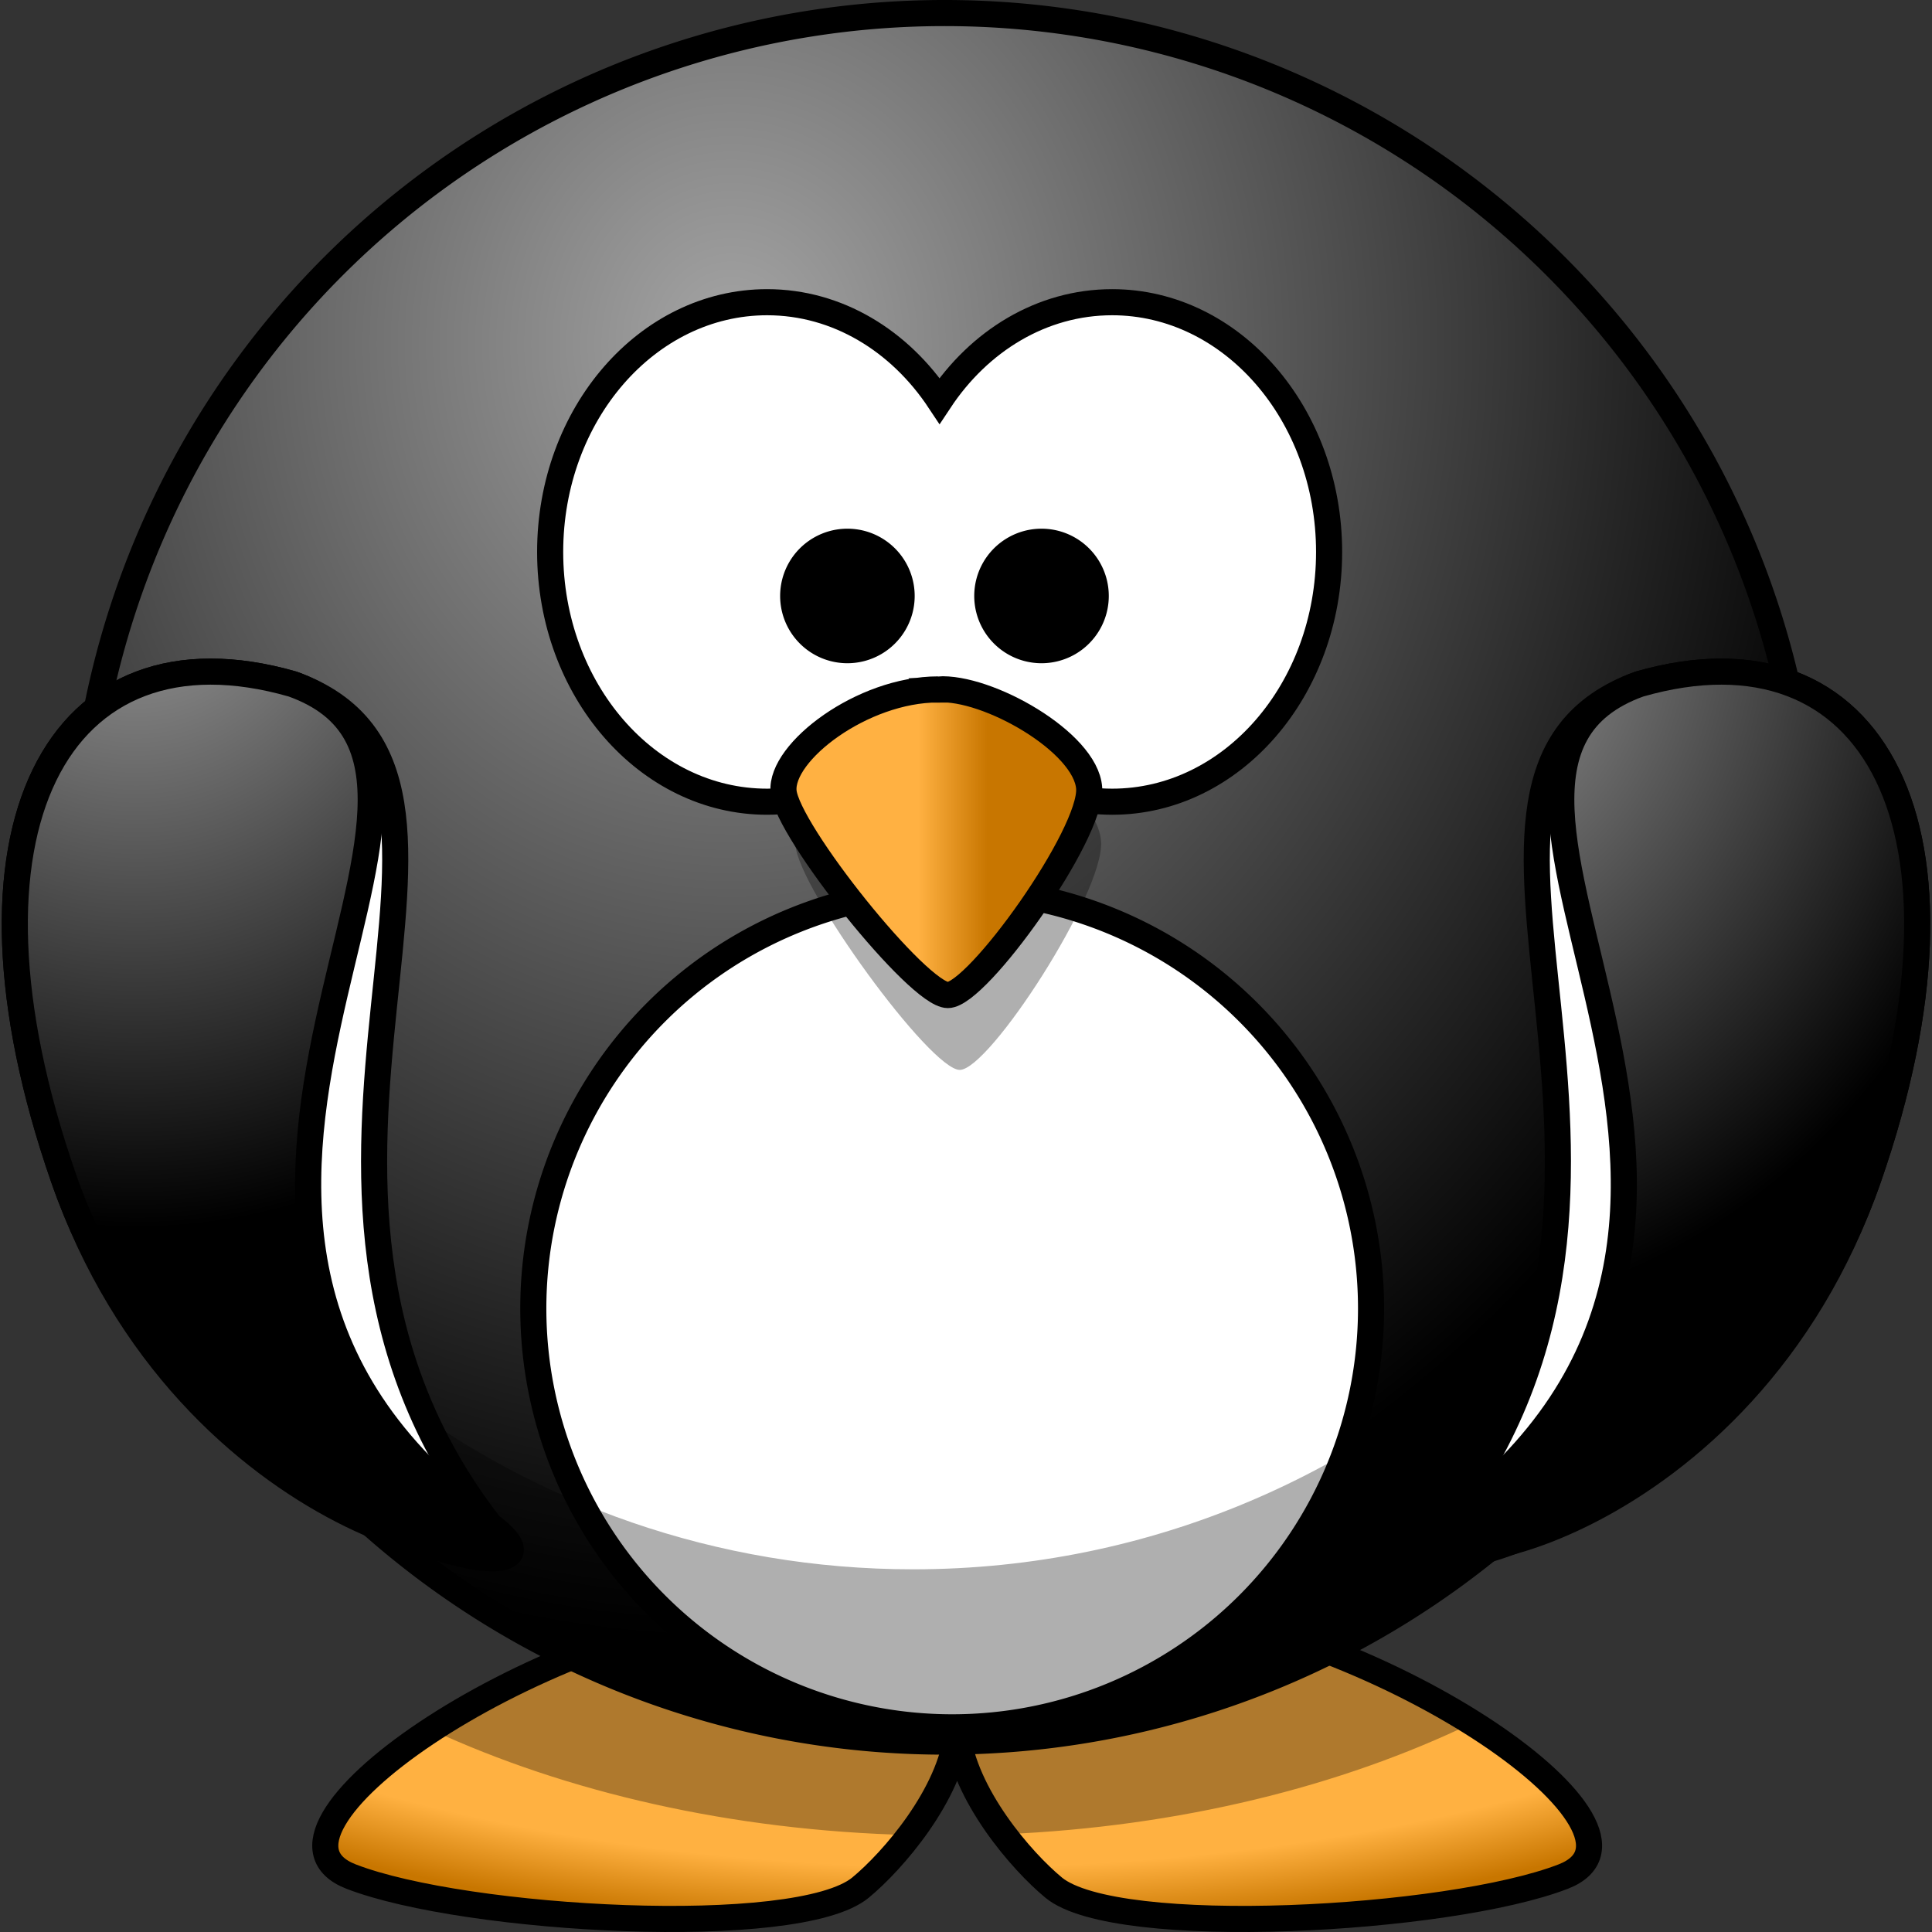 <?xml version="1.0" encoding="UTF-8" standalone="no"?>
<!-- Created with Inkscape (http://www.inkscape.org/) -->

<svg
   xmlns:dc="http://purl.org/dc/elements/1.1/"
   xmlns:cc="http://creativecommons.org/ns#"
   xmlns:rdf="http://www.w3.org/1999/02/22-rdf-syntax-ns#"
   xmlns:svg="http://www.w3.org/2000/svg"
   xmlns="http://www.w3.org/2000/svg"
   xmlns:xlink="http://www.w3.org/1999/xlink"
   xmlns:sodipodi="http://sodipodi.sourceforge.net/DTD/sodipodi-0.dtd"
   xmlns:inkscape="http://www.inkscape.org/namespaces/inkscape"
   version="1.0"
   width="370.1"
   height="370.1"
   id="svg2"
   inkscape:version="0.47 r22583"
   sodipodi:docname="lemmling-cartoon-penguin.svg">
  <rect width="100%" height="100%" fill="#333333" stroke="none"/>
  <sodipodi:namedview
     pagecolor="#ffffff"
     bordercolor="#666666"
     borderopacity="1"
     objecttolerance="10"
     gridtolerance="10"
     guidetolerance="10"
     inkscape:pageopacity="0"
     inkscape:pageshadow="2"
     inkscape:window-width="640"
     inkscape:window-height="504"
     id="namedview3287"
     showgrid="false"
     inkscape:zoom="0.63766549"
     inkscape:cx="184.71401"
     inkscape:cy="185.05"
     inkscape:window-x="0"
     inkscape:window-y="24"
     inkscape:window-maximized="0"
     inkscape:current-layer="svg2" />
  <defs
     id="defs4">
    <linearGradient
       id="linearGradient4098">
      <stop
         id="stop4100"
         style="stop-color:#ffb142;stop-opacity:1"
         offset="0" />
      <stop
         id="stop4104"
         style="stop-color:#c87600;stop-opacity:1"
         offset="1" />
    </linearGradient>
    <linearGradient
       id="linearGradient3203">
      <stop
         id="stop3205"
         style="stop-color:#ffb142;stop-opacity:1"
         offset="0" />
      <stop
         id="stop4092"
         style="stop-color:#ffb141;stop-opacity:1"
         offset="0.887" />
      <stop
         id="stop3207"
         style="stop-color:#c87600;stop-opacity:1"
         offset="1" />
    </linearGradient>
    <linearGradient
       id="linearGradient3173">
      <stop
         id="stop3175"
         style="stop-color:#a5a5a5;stop-opacity:1"
         offset="0" />
      <stop
         id="stop3177"
         style="stop-color:#000000;stop-opacity:1"
         offset="1" />
    </linearGradient>
    <linearGradient
       x1="346.237"
       y1="537.414"
       x2="359.472"
       y2="537.414"
       id="linearGradient3211"
       xlink:href="#linearGradient4098"
       gradientUnits="userSpaceOnUse"
       gradientTransform="translate(0,-2)" />
    <radialGradient
       cx="488.951"
       cy="582.85"
       r="167.564"
       fx="488.951"
       fy="582.85"
       id="radialGradient3475"
       xlink:href="#linearGradient3173"
       gradientUnits="userSpaceOnUse"
       gradientTransform="matrix(0,-1.48,1.325,-3.8490756e-6,-461.826,1155.736)" />
    <radialGradient
       cx="355.122"
       cy="615.604"
       r="59.255"
       fx="355.122"
       fy="615.604"
       id="radialGradient3483"
       xlink:href="#linearGradient3173"
       gradientUnits="userSpaceOnUse"
       gradientTransform="matrix(-2.8421614e-8,-2.282,2.027,0,-1051.336,1276.678)" />
    <radialGradient
       cx="414.682"
       cy="-8.88"
       r="123.545"
       fx="414.682"
       fy="-8.88"
       id="radialGradient4090"
       xlink:href="#linearGradient3203"
       gradientUnits="userSpaceOnUse"
       gradientTransform="matrix(-5.8290882e-6,0.894,-1.948,1.125115e-8,336.391,255.174)" />
    <radialGradient
       cx="347.678"
       cy="652.276"
       r="59.255"
       fx="347.678"
       fy="652.276"
       id="radialGradient4126"
       xlink:href="#linearGradient3173"
       gradientUnits="userSpaceOnUse"
       gradientTransform="matrix(2.8421614e-8,-2.282,-2.027,0,1762.094,1276.678)" />
  </defs>
  <g
     transform="translate(-170.329,-366.203)"
     id="layer1">
    <path
       d="m 318.906,673.344 c -48.083,4.95 -103.233,43.858 -81.312,52.344 21.92,8.485 85.542,12.024 97.562,2.125 6.177,-5.087 17.229,-17.827 18.531,-29.781 1.304,11.953 12.324,24.695 18.5,29.781 12.021,9.899 75.673,6.36 97.594,-2.125 21.92,-8.485 -33.229,-47.394 -81.312,-52.344 -24.76,2.386 -33.666,10.706 -34.781,20.25 -1.116,-9.544 -10.021,-17.864 -34.781,-20.25 z"
       id="path3806"
       style="fill:url(#radialGradient4090);fill-opacity:1;fill-rule:evenodd;stroke:#000000;stroke-width:5;stroke-linecap:butt;stroke-linejoin:miter;stroke-miterlimit:4;stroke-opacity:1;stroke-dasharray:none" />
    <path
       d="m 148.25,307.156 c -23.6,2.429 -48.881,13.04 -65.938,24.219 25.832,11.947 57.418,19.309 91.656,20.156 4.387,-5.772 8.318,-12.85 9.062,-19.688 0.739,6.773 4.577,13.788 8.906,19.531 33.676,-1.426 64.607,-9.146 89.781,-21.312 -16.995,-10.691 -41.222,-20.571 -63.906,-22.906 -24.76,2.386 -33.666,10.706 -34.781,20.25 -1.116,-9.544 -10.021,-17.864 -34.781,-20.25 z"
       transform="translate(170.664,366.202)"
       id="path3194"
       style="fill:#000000;fill-opacity:0.314;fill-rule:evenodd;stroke:none" />
    <path
       d="m 516.837,534.266 a 165.564,165.564 0 1 1 -331.128,0 165.564,165.564 0 1 1 331.128,0 z"
       id="path2385"
       style="fill:url(#radialGradient3475);fill-opacity:1;fill-rule:nonzero;stroke:#000000;stroke-width:5;stroke-linecap:round;stroke-linejoin:miter;stroke-miterlimit:4;stroke-opacity:1;stroke-dasharray:none" />
    <path
       d="m 317.281,424.094 c -22.935,0 -41.562,21.434 -41.562,47.844 0,26.41 18.628,47.844 41.562,47.844 13.478,0 25.439,-7.411 33.031,-18.875 7.592,11.473 19.579,18.875 33.062,18.875 22.935,0 41.562,-21.434 41.562,-47.844 0,-26.41 -18.628,-47.844 -41.562,-47.844 -13.482,0 -25.47,7.404 -33.062,18.875 -7.593,-11.462 -19.555,-18.875 -33.031,-18.875 z"
       id="path2387"
       style="fill:#ffffff;fill-opacity:1;fill-rule:nonzero;stroke:#000000;stroke-width:5;stroke-linecap:round;stroke-linejoin:miter;stroke-miterlimit:4;stroke-opacity:1;stroke-dasharray:none" />
    <path
       d="m 418.632,583.054 a 70.821,70.821 0 1 1 -141.642,0 70.821,70.821 0 1 1 141.642,0 z"
       transform="matrix(1.133,0,0,1.133,-41.339,-43.746)"
       id="path3167"
       style="fill:#ffffff;fill-opacity:1;fill-rule:nonzero;stroke:#000000;stroke-width:4.412;stroke-linecap:round;stroke-linejoin:miter;stroke-miterlimit:4;stroke-opacity:1;stroke-dasharray:none" />
    <path
       d="m 339.656,122.031 c 0.336,4.305 0.531,8.641 0.531,13.031 0,91.391 -74.202,165.562 -165.594,165.562 -75.42,0 -139.073,-50.513 -159.031,-119.531 6.659,85.301 78.03,152.531 165.031,152.531 91.391,0 165.594,-74.171 165.594,-165.562 0,-15.971 -2.305,-31.416 -6.531,-46.031 z"
       transform="translate(170.664,366.202)"
       id="path2411"
       style="fill:#000000;fill-opacity:0.314;fill-rule:nonzero;stroke:none" />
    <path
       d="m 352.299,506.613 c -14.479,0 -30.217,13.186 -29.588,21.514 0.63,8.328 25.81,43.029 31.476,43.029 5.666,0 27.699,-34.006 27.069,-43.723 -0.63,-9.716 -19.515,-21.514 -28.958,-20.82 z"
       id="path3393"
       style="fill:#000000;fill-opacity:0.314;fill-rule:evenodd;stroke:none" />
    <path
       d="m 350.014,498.272 c -14.479,0 -30.217,11.961 -29.588,19.515 0.63,7.554 25.81,39.03 31.476,39.03 5.666,0 27.699,-30.847 27.069,-39.66 -0.63,-8.813 -19.515,-19.515 -28.958,-18.886 z"
       id="path2391"
       style="fill:url(#linearGradient3211);fill-opacity:1;fill-rule:evenodd;stroke:#000000;stroke-width:5;stroke-linecap:butt;stroke-linejoin:miter;stroke-miterlimit:4;stroke-opacity:1;stroke-dasharray:none" />
    <path
       d="m 340.571,487.367 a 10.387,10.387 0 1 1 -20.774,0 10.387,10.387 0 1 1 20.774,0 z"
       transform="translate(2.477,-7)"
       id="path3163"
       style="fill:#000000;fill-opacity:1;fill-rule:nonzero;stroke:#000000;stroke-width:5;stroke-linecap:round;stroke-linejoin:miter;stroke-miterlimit:4;stroke-opacity:1;stroke-dasharray:none" />
    <path
       d="m 340.571,487.367 a 10.387,10.387 0 1 1 -20.774,0 10.387,10.387 0 1 1 20.774,0 z"
       transform="translate(39.66,-7)"
       id="path3165"
       style="fill:#000000;fill-opacity:1;fill-rule:nonzero;stroke:#000000;stroke-width:5;stroke-linecap:round;stroke-linejoin:miter;stroke-miterlimit:4;stroke-opacity:1;stroke-dasharray:none" />
    <path
       d="m 226.401,497.247 c 48.111,17.3 -14.163,94.143 37.819,161.192 9.608,12.393 -57.868,2.091 -81.723,-66.585 -23.198,-66.786 -1.132,-107.539 43.904,-94.607 z"
       id="path3169"
       style="fill:#ffffff;fill-opacity:1;fill-rule:evenodd;stroke:#000000;stroke-width:5;stroke-linecap:butt;stroke-linejoin:miter;stroke-miterlimit:4;stroke-opacity:1;stroke-dasharray:none" />
    <path
       d="m 226.401,497.247 c 48.111,17.3 -42.588,102.124 37.819,161.192 22.626,16.622 -57.868,2.091 -81.723,-66.585 -23.198,-66.786 -1.132,-107.539 43.904,-94.607 z"
       id="path3793"
       style="fill:url(#radialGradient3483);fill-opacity:1;fill-rule:evenodd;stroke:#000000;stroke-width:5;stroke-linecap:butt;stroke-linejoin:miter;stroke-miterlimit:4;stroke-opacity:1;stroke-dasharray:none" />
    <path
       d="m 484.358,497.247 c -48.111,17.3 14.163,94.143 -37.819,161.192 -9.608,12.393 57.868,2.091 81.723,-66.585 23.198,-66.786 1.132,-107.539 -43.904,-94.607 z"
       id="path3800"
       style="fill:#ffffff;fill-opacity:1;fill-rule:evenodd;stroke:#000000;stroke-width:5;stroke-linecap:butt;stroke-linejoin:miter;stroke-miterlimit:4;stroke-opacity:1;stroke-dasharray:none" />
    <path
       d="m 484.358,497.247 c -48.111,17.3 42.588,102.124 -37.819,161.192 -22.626,16.622 57.868,2.091 81.723,-66.585 23.198,-66.786 1.132,-107.539 -43.904,-94.607 z"
       id="path3802"
       style="fill:url(#radialGradient4126);fill-opacity:1;fill-rule:evenodd;stroke:#000000;stroke-width:5;stroke-linecap:butt;stroke-linejoin:miter;stroke-miterlimit:4;stroke-opacity:1;stroke-dasharray:none" />
  </g>
</svg>

